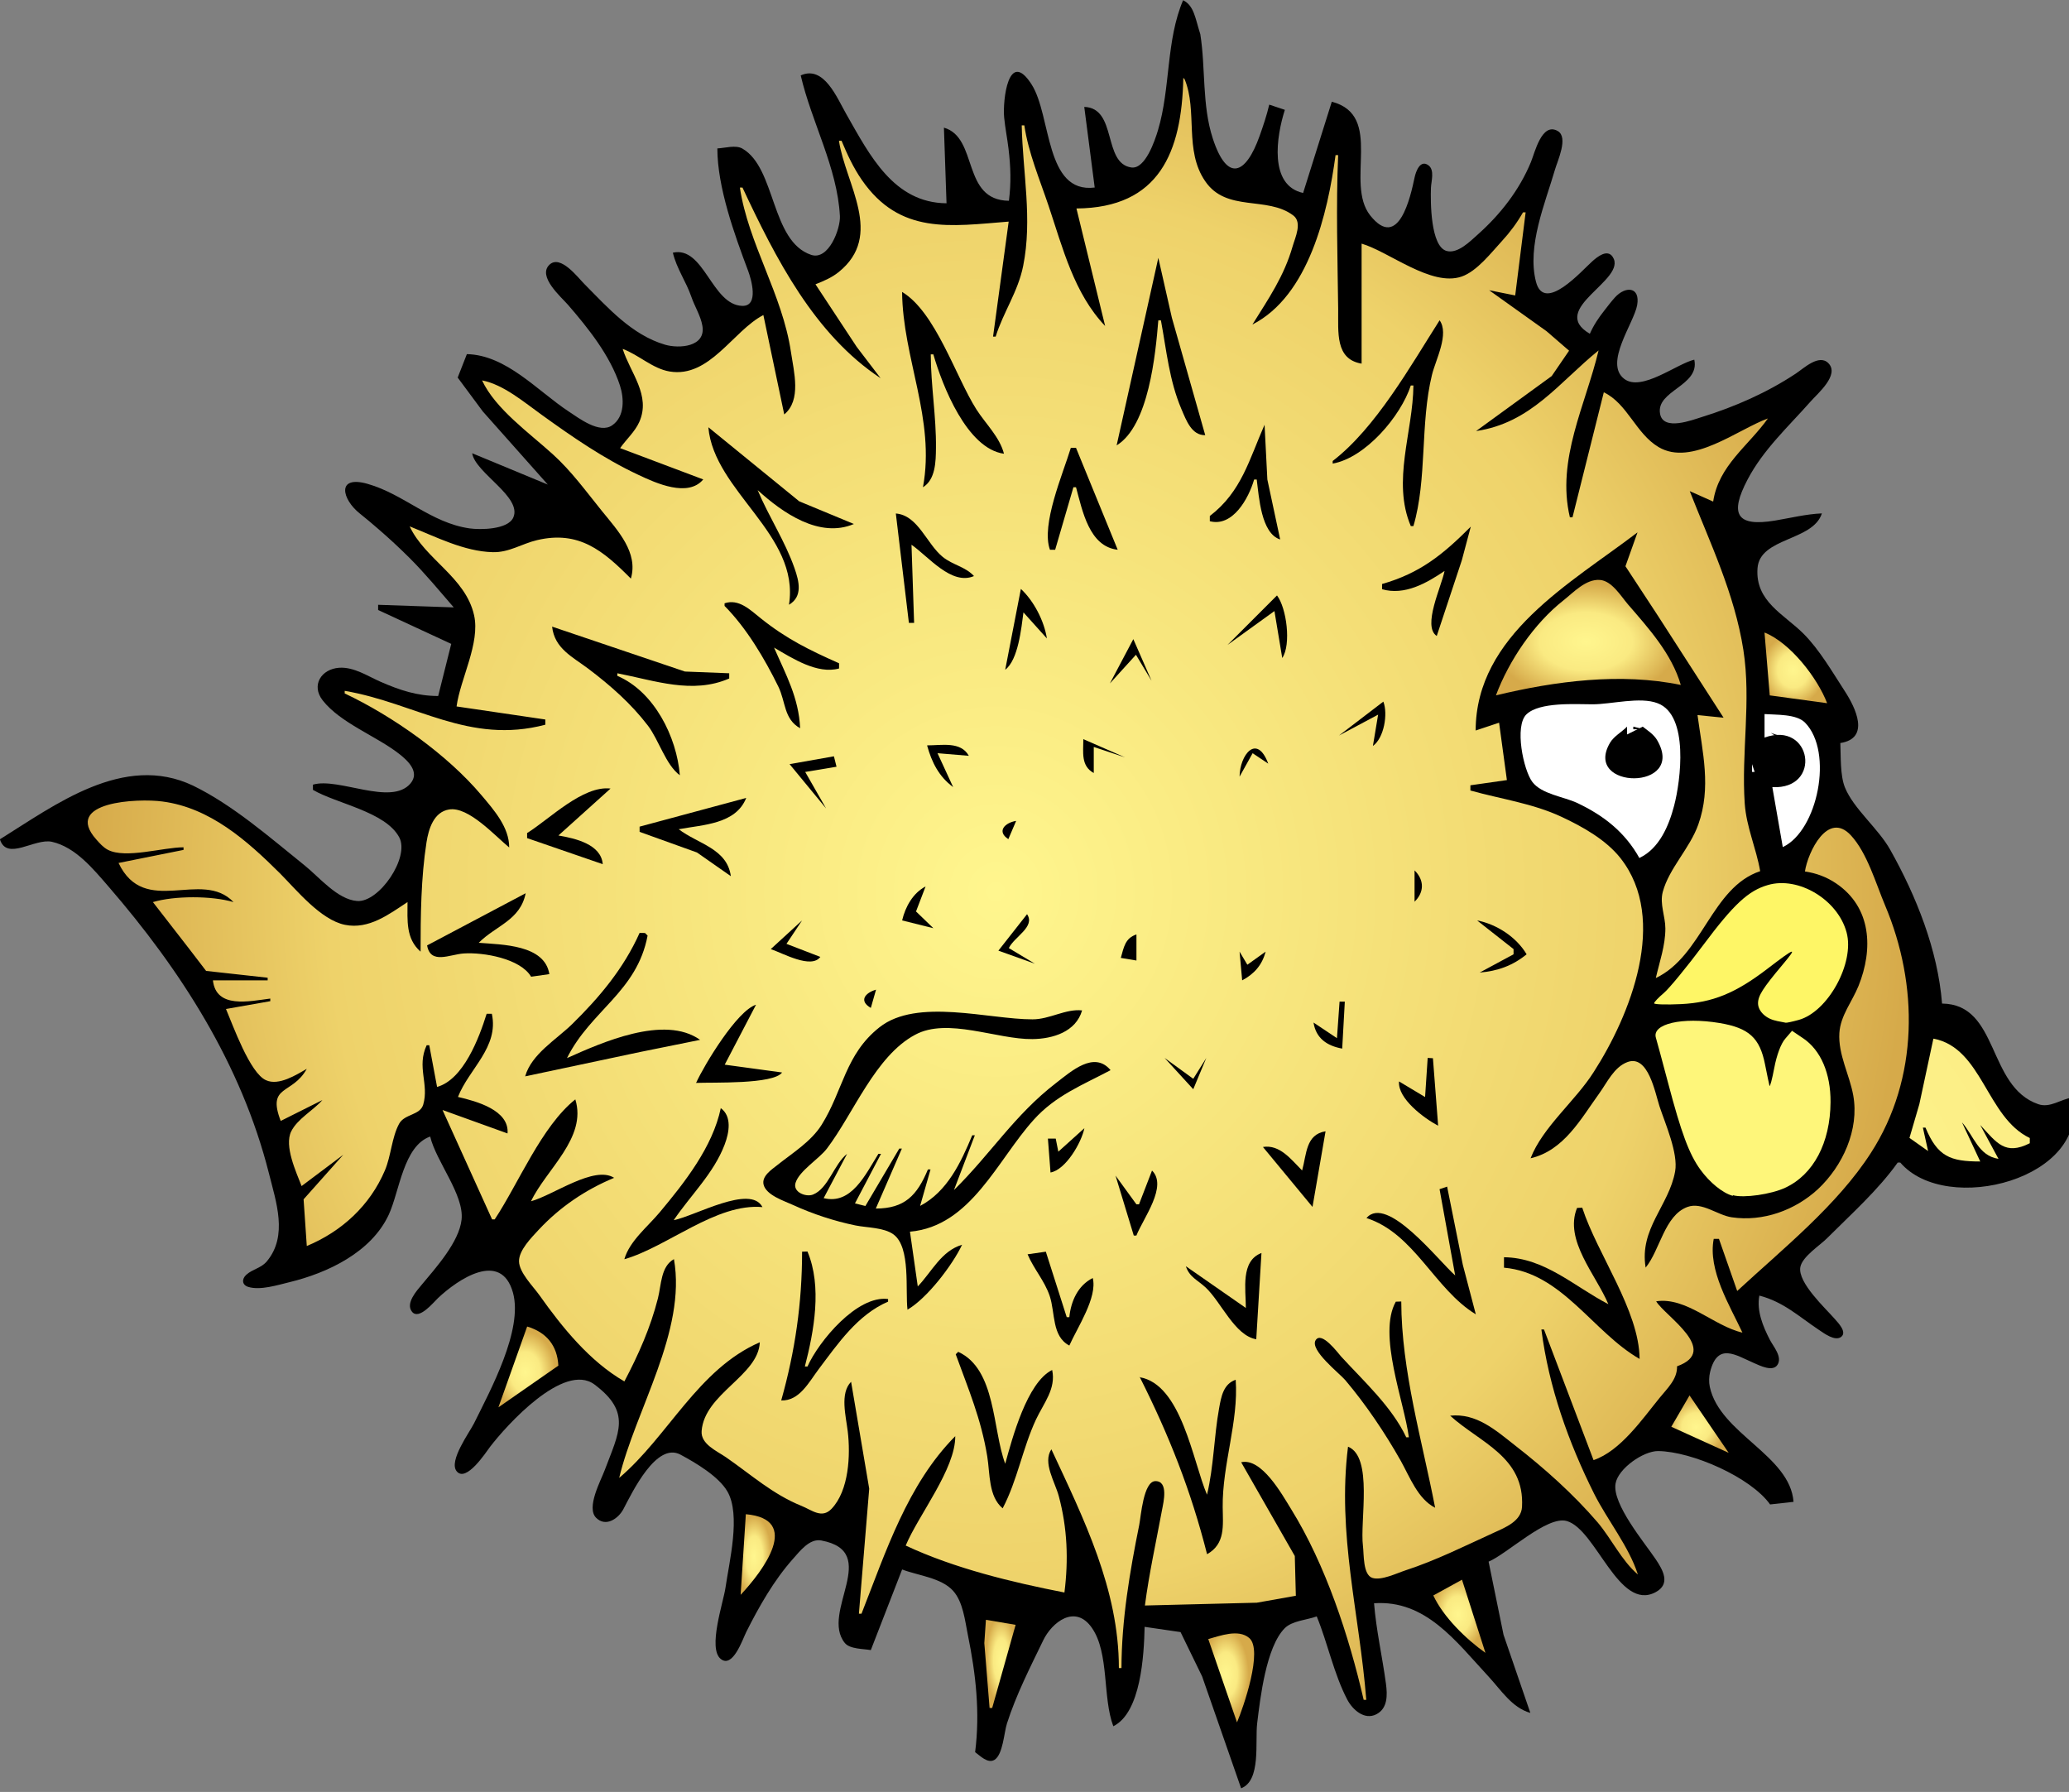 <svg version="1.1" viewBox="0 0 194 168" xmlns="http://www.w3.org/2000/svg" xmlns:xlink="http://www.w3.org/1999/xlink">
<rect x="0" y="0" width="194" height="168" fill="#808080" stroke="none"/>
<linearGradient id="a">
<stop stop-color="#fff68e" offset="0"/>
<stop stop-color="#faea82" offset=".5"/>
<stop stop-color="#d6aa4a" offset="1"/>
</linearGradient>
<radialGradient id="r" cx="497" cy="348" r="9.25" gradientTransform="matrix(.396 0 0 .77 199 17.7)" gradientUnits="userSpaceOnUse" xlink:href="#a"/>
<radialGradient id="q" cx="489" cy="286" r="7.62" gradientTransform="matrix(.329 0 0 .929 199 17.7)" gradientUnits="userSpaceOnUse" xlink:href="#a"/>
<radialGradient id="p" cx="501" cy="395" r="8.93" gradientTransform="matrix(.467 0 0 .654 199 17.7)" gradientUnits="userSpaceOnUse" xlink:href="#a"/>
<radialGradient id="o" cx="338" cy="293" r="7.61" gradientTransform="matrix(.359 0 0 .85 199 17.7)" gradientUnits="userSpaceOnUse" xlink:href="#a"/>
<radialGradient id="n" cx="492" cy="413" r="8.3" gradientTransform="matrix(.553 0 0 .553 199 17.7)" gradientUnits="userSpaceOnUse" xlink:href="#a"/>
<radialGradient id="m" cx="178" cy="342" r="10.1" gradientTransform="matrix(.476 0 0 .642 199 17.7)" gradientUnits="userSpaceOnUse" xlink:href="#a"/>
<radialGradient id="l" cx="509" cy="353" r="249" gradientTransform="matrix(.548 0 0 .558 199 17.7)" gradientUnits="userSpaceOnUse" xlink:href="#a"/>
<radialGradient id="k" cx="552" cy="183" r="9.61" gradientTransform="matrix(.521 0 0 .586 199 17.7)" gradientUnits="userSpaceOnUse" xlink:href="#a"/>
<radialGradient id="j" cx="364" cy="235" r="21.2" gradientTransform="matrix(.699 0 0 .437 199 17.7)" gradientUnits="userSpaceOnUse" xlink:href="#a"/>
<radialGradient id="i" cx="359" cy="160" r="146" gradientTransform="matrix(1 5e-8 -5e-8 1.05 -6.64e-5 -7.6)" gradientUnits="userSpaceOnUse">
<stop stop-color="#fff68e" offset="0"/>
<stop stop-color="#eed26a" offset=".731"/>
<stop stop-color="#d6aa4a" offset="1"/>
</radialGradient>
<g transform="matrix(.586 0 0 .586 -117 -10.4)">
<path d="m389 17.7c-2.8 6.51-2.02 14.1-4.06 20.9-0.47 1.56-2.01 6.26-4.26 5.94-4.61-0.666-2.22-9.51-7.53-9.69l1.67 12.9c-7.99 1-6.9-11.5-10.1-16.5-3.74-5.84-4.64 2.65-4.39 5.27 0.16 1.68 0.498 3.33 0.699 5.01 0.349 2.91 0.432 5.44 0.065 8.34-7.63-0.09-4.83-10.1-10.4-11.7l0.417 12.1c-8.46-0.071-12.3-7.71-16-14.2-1.55-2.7-3.61-7.93-7.33-6.26 1.74 7.52 5.85 14.7 6.27 22.5 0.108 2.02-1.8 7.15-4.6 6.21-6.48-2.18-5.61-13.9-11-17-1.09-0.625-2.81-0.079-4.01-0.028 4e-3 6.23 2.75 13.8 4.93 19.6 0.469 1.26 1.79 5.67-0.949 5.59-4.89-0.147-6.1-9.62-11.1-8.51 0.607 2.56 2.13 4.63 2.97 7.09 0.517 1.5 1.48 3.02 1.75 4.59 0.606 3.42-3.73 3.7-5.98 3.04-5.31-1.57-9.13-5.91-12.9-9.71-1.05-1.05-3.83-4.76-5.59-3.08-1.95 1.87 1.88 5.16 2.97 6.41 3.25 3.75 6.76 8.15 8.31 12.9 0.667 2.05 0.797 4.98-1.24 6.38-2.02 1.4-5.32-1.14-6.95-2.21-5-3.29-9.97-9.04-16.3-9.18l-1.47 3.75 4.02 5.42 10.4 11.7-12.1-5.01c0.488 3.16 8.07 6.99 6.57 10.3-0.884 1.93-5.27 1.96-6.99 1.72-6.17-0.879-10.5-5.47-16.3-7.12-5.07-1.45-4.12 2.48-1.25 4.75 0.997 0.788 1.96 1.61 2.92 2.44 1.73 1.49 3.39 3.03 5.01 4.64 2.53 2.53 4.75 5.23 7.09 7.93l-12.1-0.417v0.834l11.7 5.42-2.09 8.34c-3.37-9e-3 -6.11-0.927-9.18-2.26-2.09-0.91-4.3-2.42-6.67-2.26-2.84 0.199-4.53 2.79-2.63 5.22 2.85 3.63 8.57 5.7 12.2 8.53 1.39 1.08 3.41 2.93 1.84 4.77-3.11 3.64-11.5-1.03-15.6 0.181v0.834c3.8 2.22 11.6 3.49 13.8 7.58 1.75 3.2-3.23 10.5-6.75 10.2-3.14-0.254-6.03-3.8-8.34-5.66-5.54-4.45-11.5-9.69-17.9-12.8-11.1-5.27-22.1 3.12-30.9 8.59 1.12 3.54 5.56-0.228 8.34 0.403 3.75 0.85 6.6 4.34 9 7.11 11.6 13.4 21.3 28.5 25.7 45.9 1.14 4.57 3.09 10-0.319 14.1-0.915 1.1-2.28 1.24-3.29 2.15-0.755 0.677-0.716 1.64 0.32 1.95 1.91 0.585 4.7-0.304 6.57-0.756 6.12-1.48 13.1-4.78 15.9-10.8 1.73-3.74 2.34-11 6.63-12.5 0.95 4.01 5.46 9.31 5.02 13.3-0.39 3.58-4.16 7.74-6.37 10.4-0.782 0.94-2.67 3-1.54 4.35 1.12 1.34 3.44-1.55 4.14-2.21 3.17-2.99 10.1-7.71 12-0.851 1.63 5.97-3.62 15.6-6.24 20.9-0.73 1.46-4.09 6.02-2.78 7.65 1.51 1.88 4.68-3.01 5.35-3.9 2.63-3.44 11.8-13.6 16.7-9.98 5.97 4.47 3.91 7.67 1.65 13.7-0.637 1.71-2.99 5.99-1.39 7.62 1.55 1.57 3.58 0.132 4.37-1.37 1.43-2.71 5.28-10.8 9.14-8.72 2.41 1.29 6.1 3.47 7.5 5.88 2.19 3.76 0.286 11.3-0.299 15.4-0.337 2.35-2.87 9.7-0.767 11.4 1.94 1.57 3.51-3.15 4.09-4.31 2.05-4.08 4.42-8.26 7.48-11.7 1.1-1.23 2.65-3.29 4.52-2.94 9.69 1.81-0.21 11.5 3.77 16.4 0.805 0.997 2.99 0.925 4.16 1.14l5.01-12.9c2.55 0.981 6.29 1.32 8.17 3.43 1.58 1.77 1.89 4.76 2.34 7 1.28 6.28 1.98 12.4 1.17 18.8 0.793 0.57 2.04 1.89 3.11 1.22 1.35-0.859 1.52-4.37 1.98-5.8 1.47-4.6 3.72-9 5.8-13.3 1.37-2.86 5.12-5.91 7.82-1.97 2.77 4.04 1.66 11.1 3.4 15.7 4.43-2.18 4.91-11.4 5.01-15.9l5.75 0.838 3.45 7.09 6.24 17.9c3.23-1.23 2.21-7.44 2.57-10.4 0.491-4.05 1.43-12.2 4.4-15.2 1.2-1.22 3.58-1.32 5.13-1.9 1.77 4.32 2.74 9.21 4.88 13.3 0.836 1.61 2.74 3.35 4.66 2.36 1.84-0.945 1.77-3.1 1.54-4.86-0.581-4.32-1.56-8.57-1.91-12.9 8.27-0.584 13.1 6.1 18.3 11.7 2.01 2.16 3.76 5.01 6.71 5.84l-4.29-12.5-2.39-11.7c3-1.26 9.35-7.39 12.5-6.5 4.71 1.33 8.31 14.5 14.2 11.4 2.49-1.32 1.2-3.55 0.033-5.29-1.74-2.6-6.99-8.83-6.42-12.1 0.421-2.42 4.47-5.23 6.83-5.2 5.41 0.074 14.8 4.19 17.9 8.54l3.75-0.417c-0.563-7.47-11.8-10.9-13.4-18.4-0.16-0.745-0.133-1.64 0.051-2.38 1.19-4.79 4.07-2.7 7.05-1.41 0.928 0.402 2.96 1.43 3.72 0.283 0.847-1.27-0.654-2.94-1.2-4-1.12-2.16-2.15-4.66-1.69-7.09 3.9 1.02 6.3 3.34 9.59 5.53 0.778 0.518 2.5 1.81 3.48 1.09 1.03-0.76-0.492-2.29-0.984-2.86-1.47-1.7-5.97-5.82-5.53-8.31 0.3-1.68 3.13-3.47 4.28-4.63 3.81-3.81 8.16-7.69 11.3-12.1h0.417c7.37 8.6 30.5 2.57 27.5-10.4-1.84 0.263-3.54 1.71-5.42 1.06-8.22-2.83-6.23-16-15.4-16.1-0.678-8.58-4.13-17.2-8.29-24.6-1.91-3.42-5.87-6.55-7.26-10-0.768-1.93-0.637-4.99-0.727-7.08 4.83-0.752 2.45-5.64 0.69-8.34-1.96-3.02-4.03-6.59-6.57-9.14-3.12-3.13-7.77-5.16-7.37-10.5 0.373-4.94 8.88-4.31 10.3-8.76-2.52 0.108-5.02 0.734-7.51 1.15-6.2 1.03-7.28-1.05-4.38-6.57 2.53-4.82 6.55-8.48 10.1-12.5 1.14-1.29 4.64-4.23 2.84-6.1-1.49-1.55-3.96 0.813-5.22 1.65-4.6 3.05-9.75 5.31-15 6.94-1.57 0.486-6.2 2.3-6.72-0.485-0.708-3.76 6.4-4.46 5.47-8.68-2.84 0.676-8.43 5.17-11.2 3.08-3.29-2.5 1.54-8.9 2.06-11.8 0.523-2.98-1.88-3.09-3.56-1.23-0.592 0.654-1.13 1.37-1.67 2.06-0.943 1.2-1.73 2.36-2.34 3.75-6.83-3.99 6.09-8.62 3.66-12.3-0.867-1.32-2.47 0.001-3.24 0.682-1.62 1.42-7.72 8.44-9.04 3.29-1.47-5.7 1.49-12.6 3.03-17.9 0.4-1.41 2.21-5.2 0.454-6.21-2.56-1.47-3.68 3.5-4.29 4.96-1.85 4.49-4.9 8.39-8.51 11.6-1.19 1.06-3.2 3.12-4.98 2.63-2.58-0.711-2.59-7.87-2.51-10.1 0.039-1.04 0.625-2.84-0.394-3.6-1.33-0.985-2.02 0.992-2.22 1.93-0.646 3.07-2.55 11.8-7.1 6.09-4.12-5.21 2.25-16-6.15-18.2l-4.59 14.6c-5.5-1.2-4.28-9.06-2.92-13.3l-2.5-0.834c-0.394 1.7-0.954 3.36-1.54 5.01-2.22 6.24-5.19 7.45-7.49 0.417-1.75-5.37-1.13-11.2-2-16.7-0.804-2.48-0.984-4.56-2.74-5.42z"/>
<path d="m389 30.2c-0.246 11.9-3.85 20.8-17.1 20.9l4.59 18.8c-4.98-5.22-6.79-12.5-9.04-19.2-1.42-4.23-3.24-8.49-3.89-12.9h-0.417c0.156 7.53 1.74 15 0.23 22.5-0.832 4.14-3.16 7.35-4.4 11.3h-0.417l2.5-18.4c-9.31 0.736-17.4 2.15-23.5-6.67-1.33-1.92-2.35-4.11-3.24-6.26h-0.417c1.05 6.98 7.26 15.1-0.038 21-1.11 0.894-2.4 1.44-3.72 1.96l6.59 10 3.83 5.02c-10.6-6.99-16.8-19.2-22.1-30.5h-0.417c1.35 8.98 6.81 17.1 8.17 26.3 0.472 3.19 1.71 7.7-1.07 10l-3.34-15.9c-4.86 2.52-8.6 10.1-15 9.03-2.73-0.455-4.94-2.67-7.51-3.61 1.21 3.82 4.56 7.44 2.65 11.7-0.706 1.57-2.08 2.77-3.06 4.17l13.3 5.01c-2.44 2.91-7.51 0.626-10.4-0.743-5.54-2.6-10.5-6.03-15.4-9.56-2.82-2.01-6.14-4.88-9.59-5.54 2.12 4.56 7.58 8.42 11.3 11.8 3.05 2.76 5.32 5.94 7.89 9.11 2.53 3.12 5.84 6.63 4.62 10.8-4.44-4.47-8.31-7.73-15-6.16-2.43 0.568-4.49 2-7.09 1.93-4.64-0.114-9.12-2.48-13.3-4.12 2.46 5.27 8.93 8.1 10.3 14.2 1.01 4.47-2.21 10.2-2.8 14.6l14.2 2.09v0.834c-12.2 3.22-20.7-3.46-32.1-5.42v0.417c7.68 3.63 16.4 9.77 21.9 16.3 1.99 2.36 4.43 5.11 4.42 8.34-2.24-1.82-6.48-6.56-9.59-6.08-2.49 0.381-3.31 3.14-3.64 5.25-0.889 5.68-0.949 11.8-0.949 17.5-2.39-2.09-2.09-4.99-2.09-7.93-2.97 1.95-6.17 4.41-10 3.64-3.88-0.778-7.75-5.56-10.4-8.23-5.3-5.27-11.2-10.5-18.8-11.5-3.96-0.54-16 0.018-10.6 6.07 0.553 0.624 1.11 1.27 1.86 1.66 2.82 1.47 8.85-0.405 12.1-0.405v0.417l-10.4 2.09c4.19 8.78 13.3 0.909 18.4 6.26-3.48-1.03-9.45-1.03-12.9 0l5.83 7.51 2.68 3.5 9.85 1.09v0.417h-8.76c0.517 4.59 5.83 3.34 9.18 2.92v0.417l-7.09 1.25c1.11 2.59 3.84 10.3 6.42 11.4 2.02 0.919 4.83-0.857 6.51-1.83-2.3 4.2-6.42 2.51-4.17 8.34l6.67-3.34c-1.49 1.68-3.99 3-4.99 5.01-1.16 2.32 0.798 6.52 1.66 8.75l6.67-5.01-6.35 7.13 0.512 7.47c5.59-2.33 10.1-6.46 12.5-12.1 0.99-2.34 1.09-5.26 2.27-7.45 0.862-1.6 3.35-1.34 3.86-3.07 0.961-3.31-1.08-6 0.551-9.5h0.417l1.25 6.67c4.21-1.18 6.72-7.81 7.93-11.7h0.834c1.16 5.35-3.68 8.82-5.42 13.3 2.94 0.682 8.24 2.11 7.93 5.84l-10.4-3.75 7.93 17.5h0.417c3.82-5.77 7.5-14.9 12.9-19.2 1.9 6.15-4.67 11.2-7.09 16.3 3.58-0.978 10.1-5.78 13.3-3.75-4.6 1.91-8.68 4.67-12.1 8.34-1.11 1.21-3.14 3.23-3.12 5.01 0.025 1.81 2.25 4 3.26 5.42 3.65 5.15 8.05 10.6 13.6 13.8 2.27-4.31 4.18-8.61 5.37-13.3 0.546-2.17 0.458-5.1 2.56-6.26 2.04 11.5-6.19 24.2-8.76 35 7.84-6.65 12.6-17.4 22.5-21.7-0.229 5.36-8.85 8.2-9.31 14.2-0.162 2.1 2.44 3.19 3.89 4.19 4.05 2.8 7.47 5.92 12.1 7.79 1.66 0.673 3.24 2.09 4.79 0.473 2.81-2.94 3.05-8.64 2.6-12.4-0.284-2.41-1.29-6.09 0.536-7.93l2.9 17.1-1.65 20h0.417c3.9-9.91 7.36-20.7 15-28.4 0.045 5.23-5.87 12.6-7.93 17.5 7.82 3.66 17 5.87 25.4 7.51 0.662-5.24 0.469-10.3-0.899-15.4-0.613-2.3-2.62-5.37-1.19-7.51 5.17 11.1 10.8 22.4 10.8 35h0.417c5e-3 -7.65 1.34-15.5 2.84-22.9 0.274-1.37 0.668-7.01 2.6-7.01 2.11 0 1.28 3.38 1.07 4.5-0.949 5.12-2.1 10.3-2.76 15.4l17.9-0.448 6.25-1.11-0.167-6.36-8.58-15c3.26-0.745 6.49 5.06 8 7.51 5.52 8.91 9.25 20.3 11.6 30.5h0.417c-1.09-13.8-4.68-26.5-2.92-40.5 4.06 1.63 1.87 11.9 2.39 15.9 0.165 1.27-0.025 4.59 1.5 5.09 1.43 0.471 3.93-0.758 5.29-1.2 4.91-1.6 9.5-3.91 14.2-6.05 1.79-0.819 4.33-1.82 4.46-4.1 0.452-8.04-6.78-10.3-11.5-14.6 4.21-0.438 7.28 2.32 10.4 4.77 4.7 3.65 9.33 7.79 13.2 12.3 2.21 2.62 3.85 6.14 6.44 8.34-1.43-4.48-4.87-8.69-6.99-12.9-4.11-8.22-7.28-17.1-8.45-26.3h0.417l7.93 20.9c4.31-1.46 7.81-6.58 10.6-10 1.25-1.54 2.81-2.96 2.76-5.01 7-2.52-1.98-8.08-3.34-10.4 4.85-0.729 9.21 3.96 13.8 5.01-2.03-4.35-5.56-10-4.59-15h0.834l2.92 8.34c7.31-6.76 16-13.7 21.4-22.1 7.68-11.9 7.63-26.9 2.26-39.6-1.47-3.48-2.87-8.41-5.47-11.2-3.69-3.98-6.89 2.71-7.35 5.78 1.81 0.272 3.47 0.882 5 1.92 5.66 3.83 5.95 10.5 3.57 16.4-1.01 2.5-2.88 4.73-3.06 7.51-0.223 3.44 1.63 6.7 2.22 10 0.987 5.49-1.7 11.3-5.65 15-3.66 3.38-8.79 5.24-13.8 4.5-2.3-0.34-4.75-2.51-7.09-1.65-3.67 1.36-4.38 6.91-6.68 9.7-1.03-6.27 3.73-9.88 4.72-15.4 0.517-2.89-1.6-7.67-2.5-10.4-0.712-2.19-1.81-8.33-5.14-7.08-2.15 0.808-3.23 3.25-4.49 4.99-2.97 4.12-5.67 9.16-11 10.4 1.94-5.01 7.2-9.2 10.1-13.8 5.84-9.07 12-24.4 4.3-34.2-2.33-2.96-6.07-5.05-9.43-6.62-4.63-2.17-9.72-2.85-14.6-4.22v-0.834l5.84-0.834-1.25-9.18-3.75 1.25c0.042-15.3 15.3-23.6 25.9-31.7l-1.93 5.42 5.2 7.93 10.5 16.3-4.17-0.417c0.805 5.97 2.23 11.6 0.126 17.5-1.35 3.82-4.68 7.01-5.69 10.8-0.509 1.93 0.418 3.9 0.42 5.84 3e-3 2.71-0.929 5.32-1.53 7.93 7.47-3.56 8.9-14.5 16.7-17.1-0.635-3.69-2.2-7.02-2.47-10.8-0.565-8.24 1.06-16.4-0.22-24.6-1.41-9-5.32-17.1-8.58-25.4l3.75 1.67c0.865-5.77 5.62-8.89 8.76-13.3-4.82 1.75-12.2 7.73-17.5 4.58-3.65-2.17-4.97-6.95-8.76-8.76l-5.01 20h-0.417c-2.2-9.25 2.53-18 4.59-26.7-6.36 5.14-10.8 11.6-19.6 12.9l12.1-8.8 2.78-4.06-3.61-3.12-9.18-6.55 4.17 0.834 1.67-13.3h-0.417c-0.948 1.66-2.07 3.18-3.37 4.59-1.72 1.86-3.99 4.84-6.46 5.69-4.85 1.67-11.6-3.98-16-5.27v19.2c-4.26-0.712-3.71-5.02-3.75-8.76-0.099-8.25-0.356-16.4-2e-3 -24.6h-0.417c-1.25 9.27-4.29 22.5-13.3 27.1 2.59-4.16 5.06-7.72 6.43-12.5 0.405-1.41 1.59-3.83 0.103-4.95-4.2-3.17-10.7-0.461-14.1-5.49-3.39-4.94-1.17-11.2-3.28-16.3z" fill="url(#i)"/>
<path d="m385 59-6.67 30c5.14-3.13 6.23-14.6 6.67-20h0.417c0.894 4.81 1.33 9.63 3.28 14.2 0.775 1.8 1.63 4.21 3.81 4.17l-5.34-18.8z"/>
<path d="m344 64.4c0.088 10.7 5.36 20.4 3.34 31.3 2-1.22 2.06-4.08 2.08-6.26 0.06-5.05-0.819-9.99-0.833-15h0.417c1.45 5.04 5.39 15.1 11.3 15.9-0.705-2.71-2.92-4.76-4.41-7.09-3.3-5.18-6.53-15.6-11.9-18.8z"/>
<path d="m430 69c-4.64 7.28-10.2 17.2-17.1 22.5v0.417c5.26-0.938 10.9-7.59 12.5-12.5h0.417c-0.061 7.42-3.47 15.3-0.417 22.5h0.417c2.22-7.51 1.06-16.4 2.97-24.2 0.599-2.45 2.81-6.55 1.2-8.76z"/>
<path d="m402 85.7c-2.46 5.56-3.67 10.7-8.76 14.6v0.834c3.66 0.964 6.21-3.63 7.09-6.67h0.417c0.362 2.8 0.703 8.63 3.75 9.59l-2.05-9.59z"/>
<path d="m313 86.1c0.901 10.3 14.7 17.2 12.9 28.4 2.22-1.3 1.64-3.71 0.891-5.84-1.54-4.4-4.12-8.24-5.9-12.5 3.99 3.64 9.89 7.76 15.4 5.42l-8.75-3.63z"/>
<path d="m371 89.4c-1.26 4.15-4.8 12.3-3.34 16.3h0.834l2.92-10h0.417c1.03 3.78 2.11 9.5 6.67 10l-6.67-16.3z"/>
<path d="m343 99.9 2.09 17.5h0.834l-0.417-12.5c2.72 1.89 6.4 6.56 10 5.01-1.39-1.51-3.41-1.77-5-3.06-2.59-2.1-3.95-6.67-7.51-6.95z"/>
<path d="m435 102c-4.4 4.41-8.08 7.44-14.2 9.18v0.834c3.61 1.04 7.11-0.967 10-2.92-0.475 2.45-3.6 8.86-1.25 10.4l4.01-12.1z"/>
<path d="m439 129c9.54-2.3 20-3.66 29.6-1.67-1.44-4.98-5.16-9.08-8.46-12.9-1.13-1.32-2.57-3.76-4.48-3.9-2.26-0.172-4.24 2.01-5.84 3.27-4.69 3.69-8.72 9.62-10.8 15.2z" fill="url(#j)"/>
<path d="m363 112-2.5 12.9c2.09-1.59 2.58-6.65 2.92-9.18l3.75 4.17c-0.438-2.81-2.08-5.99-4.17-7.93z"/>
<path d="m404 113-7.93 7.93 7.51-5.42 1.25 7.51c1.46-2.14 0.694-8-0.834-10m-88.4 1.25v0.417c3.52 3.55 6.41 8.43 8.6 12.9 1.21 2.48 0.866 5.2 3.49 6.67-0.209-4.88-2.29-8.58-4.17-12.9 2.95 1.72 6.92 4.3 10.4 3.34v-0.834c-4.73-2.1-8.4-3.89-12.5-7.17-1.75-1.4-3.55-3.2-5.84-2.42z"/>
<path d="m288 118c0.392 3.52 3.27 4.83 5.84 6.77 3.53 2.67 6.8 5.55 9.5 9.08 1.75 2.3 2.84 6.26 5.1 7.93-0.488-6.13-4.11-13.4-10-15.9v-0.417c6 1.16 12 3.4 17.9 0.834v-0.834l-7.09-0.279z"/>
<path d="m482 119 0.834 10 9.18 1.25c-1.54-4.05-5.92-9.68-10-11.3z" fill="url(#k)"/>
<path d="m381 120-3.75 7.09 4.17-4.59 2.5 4.17z"/>
<path d="m421 130-7.09 5.42 6.26-3.34-0.834 5.01c1.77-1.24 2.44-5.13 1.67-7.09z"/>
<path d="m462 155c3.16-1.51 4.68-5.11 5.53-8.34 1.05-3.98 2.42-14.5-2.63-16.4-2.78-1.09-7.42 0.166-10.4 0.166-2.71 0-8.49-0.413-10.6 1.61-1.94 1.87-0.489 8.9 0.939 10.8 1.48 1.97 5.01 2.36 7.15 3.36 4.26 2 7.69 4.69 10 8.85z" fill="#fff"/>
<path d="m482 132v3.75c7.56-2.74 9.28 8.33 1.25 7.93l1.67 9.59c5.59-2.61 8.16-15.2 3.57-19.9-1.38-1.42-4.62-1.24-6.49-1.38z" fill="#fff"/>
<path d="m460 134c-0.855 0.879-2.1 1.52-2.73 2.59-4.41 7.54 12.3 7.73 7.55-0.418-0.536-0.928-1.49-1.53-2.31-2.17l-2.5 1.25z"/>
<path d="m461 134v0.417h1.67z" fill="#020202"/>
<path d="m463 135 0.417 0.417z" fill="#020202"/>
<path d="m459 135 0.417 0.417z" fill="#010101"/>
<path d="m464 135 0.417 0.417z" fill="#050505"/>
<path d="m458 135 0.417 0.417z" fill="#010101"/>
<path d="m483 135 1.25 0.834v-0.417z" fill="#020202"/>
<path d="m483 135 0.417 0.417z" fill="#050505"/>
<path d="m484 135 0.417 0.417z" fill="#010101"/>
<path d="m485 135 0.417 0.417z" fill="#020202"/>
<path d="m485 135 0.417 0.417z" fill="#010101"/>
<path d="m373 136c0 2.12-0.41 4.28 1.67 5.42v-4.17l5.01 1.67z"/>
<path d="m482 136 0.417 0.417z" fill="#020202"/>
<path d="m482 136 0.834 0.834v-0.834zm2.09 0 0.417 0.417z" fill="#010101"/>
<path d="m481 136 0.417 0.417z" fill="#050505"/>
<path d="m398 142 2.09-3.75 2.5 1.67c-1.83-4.91-4.56-1.39-4.59 2.09z"/>
<path d="m348 137c0.737 2.69 1.89 4.99 4.17 6.67l-2.5-5.42 5.01 0.417c-1.29-2.34-4.32-1.67-6.67-1.67z"/>
<path d="m480 137 0.417 0.417z" fill="#fff"/>
<path d="m480 137 0.417 0.417z" fill="#fff"/>
<path d="m326 140 5.84 7.09-3.34-5.84 5.01-0.834-0.417-1.67z"/>
<path d="m348 139 0.417 0.417z" fill="#0e0d08"/>
<path d="m480 140 0.417 0.417z" fill="#050505"/>
<path d="m480 140v1.25h0.417z" fill="#fff"/>
<path d="m458 141 0.417 0.417z" fill="#050505"/>
<path d="m273 142 0.417 0.417z" fill="#0f0e08"/>
<path d="m480 142 0.417 0.417z" fill="#fff"/>
<path d="m464 142 0.417 0.417z" fill="#010101"/>
<path d="m480 142 0.417 0.417z" fill="#050505"/>
<path d="m460 142 0.417 0.417z" fill="#020202"/>
<path d="m460 142 0.417 0.417zm2.78 0.139 0.278 0.139z" fill="#010101"/>
<path d="m480 142 0.417 0.417z" fill="#fff"/>
<path d="m487 143 0.139 0.278z" fill="#010101"/>
<path d="m487 142 0.417 0.417z" fill="#050505"/>
<path d="m461 143 0.417 0.417z" fill="#050505"/>
<path d="m481 143 0.417 0.417z" fill="#fff"/>
<path d="m284 151v0.834l12.1 4.17c-0.246-3.17-4.35-4.12-7.09-4.59l8.34-7.51c-4.43-0.52-9.76 4.88-13.3 7.09z"/>
<path d="m482 144 0.417 0.417z" fill="#020202"/>
<path d="m302 150v0.834l9.18 3.3 5.42 3.79c-0.594-4.43-5.29-5.17-8.34-7.51 3.88-0.73 9.13-0.792 10.8-5.01z"/>
<path d="m483 149 0.417 0.417z" fill="#010101"/>
<path d="m361 152 1.25-2.92c-1.78 0.283-3.17 1.66-1.25 2.92z"/>
<path d="m426 157v5.01c1.57-1.53 1.57-3.47 0-5.01z"/>
<path d="m344 165 5.01 1.25-2.78-2.68 1.53-4c-2.01 1.04-3.24 3.25-3.75 5.42z"/>
<path d="m268 169c0.541 3.11 3.63 1.44 5.84 1.29 3.18-0.218 9.09 0.813 10.8 3.72l2.92-0.417c-0.746-4.72-7.55-4.71-11.3-5.01 2.73-2.76 6.64-3.58 7.51-7.93z"/>
<path d="m364 164-4.59 5.84 5.84 2.09-4.17-2.5c0.868-1.82 4.28-3.4 2.92-5.42z"/>
<path d="m328 165-5.01 4.59c1.95 0.66 6.47 3.23 7.93 1.25l-5.42-2.09zm108 0 5.84 4.59v0.834l-5.42 2.92c2.85-0.233 5.29-1.1 7.51-2.92-1.62-2.75-4.79-4.82-7.93-5.42z"/>
<path d="m302 167c-2.53 5.66-6.41 10.3-10.8 14.6-2.54 2.48-6.51 4.79-7.51 8.35l18.4-3.9 9.59-1.94c-5.72-4.08-15.8 0.461-21.3 2.92 3.79-7.62 11.2-10.6 12.9-19.6l-0.417-0.417z"/>
<path d="m379 171 2.5 0.417v-4.17c-1.81 0.587-2.02 2.05-2.5 3.75z"/>
<path d="m398 170 0.417 4.59c1.93-1.02 3.2-2.46 3.75-4.59l-2.92 2.09z"/>
<path d="m339 179 0.834-2.92c-1.79 0.521-2.77 1.81-0.834 2.92z"/>
<path d="m477 177 0.417 0.417z" fill="#0e0d05"/>
<path d="m295 177 0.417 0.417z" fill="#0e0d08"/>
<path d="m492 177 0.417 0.417zm-17.5 0.417 0.417 0.417z" fill="#010101"/>
<path d="m492 177 0.417 0.417z" fill="#0e0d05"/>
<path d="m414 178-0.417 5.84-3.75-2.5c0.392 2.53 2.16 3.73 4.59 4.17l0.417-7.51z"/>
<path d="m311 191c2.76-0.118 12.4 0.251 13.8-1.67l-9.18-1.25 5.01-9.59c-3.04 0.949-8.25 9.57-9.59 12.5m33.8 36.3c3.15-1.8 7.24-7.17 8.76-10.4-3.34 1-4.8 4.27-7.09 6.67l-1.25-8.76c9.76-0.852 14-11.5 19.8-17.9 3.49-3.9 7.87-5.59 12.3-7.94-2.63-3.15-6.29 0.179-8.76 2.08-6.62 5.1-10.4 11.3-16.3 17.1l3.34-8.76h-0.417c-1.81 4.35-3.98 9-8.34 11.3l1.67-5.84h-0.417c-1.75 4.19-3.73 6.25-8.34 6.26l4.17-9.59h-0.417l-5.42 9.18-1.67-0.417 4.17-7.93h-0.417c-2.11 3.38-4.33 8.18-8.76 7.09l3.75-7.09c-2.09 1.64-3 5.55-5.46 6.52-1.13 0.443-3.25-0.381-2.79-1.87 0.586-1.93 3.77-3.84 5.02-5.49 4.27-5.61 7.74-14.8 14.1-18.2 5.19-2.83 13.1 0.755 18.8 0.685 3.25-0.04 6.95-1.16 7.93-4.59-2.65-0.286-5.16 1.43-7.93 1.43-7.01 0.011-18.5-3.48-24.5 1.28-5.48 4.33-5.8 10.1-9.25 15.6-1.68 2.68-4.66 4.5-7.09 6.44-0.901 0.717-2.53 1.76-2.19 3.13 0.42 1.69 3.3 2.6 4.69 3.24 3.16 1.45 6.6 2.58 10 3.28 1.82 0.373 4.54 0.313 6.08 1.43 2.82 2.05 1.87 9.02 2.26 12.1z"/>
<path d="m509 184-2.23 10.4-1.58 5.4 2.98 2.1-0.834-3.75h0.417c1.93 4.63 3.96 5.42 8.76 5.42l-2.92-6.26c1.92 2.21 2.62 5.34 5.84 5.84l-2.92-5.42c2.67 2.9 3.99 4.9 7.93 2.92v-0.834c-6.95-3.31-7.58-14.4-15.4-15.9z" fill="url(#l)"/>
<path d="m316 185 0.417 0.417z" fill="#0e0d08"/>
<path d="m481 185 0.417 0.417z" fill="#0e0d05"/>
<path d="m343 185 0.417 0.417z" fill="#0f0e08"/>
<path d="m465 185 0.417 0.417z" fill="#010101"/>
<path d="m505 185 0.417 0.417z" fill="#0d0b05"/>
<path d="m316 186 0.417 0.417zm20 0 0.417 0.417z" fill="#0e0d08"/>
<path d="m274 187 0.417 0.417z" fill="#0f0e08"/>
<path d="m456 187 0.417 0.417z" fill="#0f0e07"/>
<path d="m483 187 0.417 0.417z" fill="#010101"/>
<path d="m273 187 0.417 0.417z" fill="#0f0e08"/>
<path d="m341 187 0.417 0.417z" fill="#0f0e07"/>
<path d="m386 187 4.59 5.01 2.09-5.01-2.09 3.34zm42.1 0-0.417 6.26-4.17-2.5c-0.232 2.75 3.98 5.88 6.26 7.09l-0.834-10.8z"/>
<path d="m455 189 0.417 0.417z" fill="#0f0e07"/>
<path d="m248 190 0.417 0.417z" fill="#0f0d06"/>
<path d="m274 190 0.417 0.417z" fill="#0f0e08"/>
<path d="m311 190 0.417 0.417z" fill="#0e0d08"/>
<path d="m370 190 0.417 0.417z" fill="#0f0d06"/>
<path d="m454 190 0.417 0.417zm2.92 0.417 0.417 0.417z" fill="#0f0e07"/>
<path d="m389 191 0.417 0.417zm128 0 0.417 0.417zm-183 0.417 0.417 0.417z" fill="#0e0d08"/>
<path d="m453 191 0.417 0.417z" fill="#0f0e07"/>
<path d="m244 192 0.417 0.417zm123 0 0.417 0.417z" fill="#0f0d06"/>
<path d="m371 192 0.417 0.417z" fill="#0e0d08"/>
<path d="m243 192 0.417 0.417z" fill="#0f0d06"/>
<path d="m389 192 0.417 0.417zm35.9 0 0.417 0.417z" fill="#0e0d08"/>
<path d="m455 193 0.417 0.417z" fill="#0f0e07"/>
<path d="m368 194 0.417 0.417z" fill="#0e0d08"/>
<path d="m243 194 0.417 0.417z" fill="#0f0d06"/>
<path d="m468 194 0.417 0.417zm-178 0.417 0.417 0.417z" fill="#0e0d08"/>
<path d="m315 195c-1.31 6.25-5.77 11.9-9.78 16.7-1.91 2.29-4.84 4.6-5.66 7.51 6.91-1.99 14.7-9.01 22.1-8.34-1.91-3.7-10.8 1.43-14.2 2.09 2.71-4.01 6.41-7.5 8.15-12.1 0.731-1.93 1.19-4.52-0.639-5.84z"/>
<path d="m336 195 0.417 0.417z" fill="#0f0e07"/>
<path d="m364 195 0.417 0.417z" fill="#0e0d08"/>
<path d="m248 195 0.417 0.417zm1.67 0 0.417 0.417z" fill="#0f0d06"/>
<path d="m315 195 0.417 0.417z" fill="#0e0d08"/>
<path d="m450 195 0.417 0.417z" fill="#0f0e07"/>
<path d="m468 196 0.417 0.417zm24.2 0.417 0.417 0.417z" fill="#010101"/>
<path d="m520 196 0.417 0.417z" fill="#0f0e08"/>
<path d="m365 197 0.417 0.417z" fill="#0e0d08"/>
<path d="m276 197 0.417 0.417z" fill="#0f0e08"/>
<path d="m246 197 0.417 0.417z" fill="#0f0d06"/>
<path d="m361 197 0.417 0.417z" fill="#0e0d08"/>
<path d="m246 198 0.417 0.417z" fill="#0f0d06"/>
<path d="m429 198 0.417 0.417z" fill="#0e0d08"/>
<path d="m408 205c-1.76-1.76-3.56-4.19-6.26-3.75l7.93 9.59 2.09-12.1c-3.18 0.503-3.02 3.66-3.75 6.26z"/>
<path d="m515 198 0.417 0.417z" fill="#0f0e07"/>
<path d="m271 199 0.417 0.417zm8.76 0 0.417 0.417z" fill="#0f0e08"/>
<path d="m369 202-0.417-2.09h-1.25l0.417 5.42c2.43-0.42 4.96-4.79 5.42-7.09z"/>
<path d="m492 199 0.417 0.417z" fill="#010101"/>
<path d="m287 199 0.417 0.417zm72.6 0 0.417 0.417zm3.34 0 0.417 0.417zm49.2 0 0.417 0.417z" fill="#0e0d08"/>
<path d="m450 199 0.417 0.417z" fill="#0f0e07"/>
<path d="m525 200 0.417 0.417z" fill="#0d0b05"/>
<path d="m329 200 0.417 0.417z" fill="#0e0d08"/>
<path d="m505 200 0.417 0.417z" fill="#0e0b05"/>
<path d="m290 200 0.417 0.417zm22.5 0 0.417 0.417z" fill="#0e0d08"/>
<path d="m344 201 0.139 0.278z"/>
<path d="m449 201 0.417 0.417z" fill="#0f0e07"/>
<path d="m495 201 0.417 0.417zm12.9 0 0.417 0.417z" fill="#0d0b05"/>
<path d="m495 202 0.417 0.417z" fill="#0d0b05"/>
<path d="m517 202 0.417 0.417z" fill="#0f0d06"/>
<path d="m254 202 0.417 0.417z"/>
<path d="m326 202 0.417 0.417z" fill="#0e0d08"/>
<path d="m445 202 0.417 0.417z" fill="#0f0e07"/>
<path d="m253 203 0.417 0.417zm0.834 0 0.417 0.417z" fill="#0f0d06"/>
<path d="m340 203 0.417 0.417z" fill="#0f0e08"/>
<path d="m357 203 0.417 0.417zm133 0 0.417 0.417zm-82.2 0.834 0.417 0.417zm63.4 0 0.417 0.417z" fill="#0e0d08"/>
<path d="m261 204 0.417 0.417z" fill="#0f0e07"/>
<path d="m356 205 0.417 0.417zm54.2 0 0.417 0.417z" fill="#0e0d08"/>
<path d="m287 205 0.417 0.417z" fill="#0f0e08"/>
<path d="m333 205 0.417 0.417z" fill="#0e0b05"/>
<path d="m338 205 0.417 0.417z" fill="#0e0d08"/>
<path d="m342 205 0.417 0.417z" fill="#0f0e08"/>
<path d="m359 205 0.417 0.417z" fill="#0e0d08"/>
<path d="m496 205 0.417 0.417z" fill="#0d0b05"/>
<path d="m384 205-2.09 5.42h-0.417l-3.34-4.59 2.92 9.59h0.417c1.11-2.79 5.04-7.91 2.5-10.4z"/>
<path d="m430 208 2.5 13.8c-2.66-2.32-10.9-13-14.2-9.18 7.67 2.45 10.9 11.4 17.5 15.4l-2.08-7.93-2.51-12.5z"/>
<path d="m452 211c-2.11 5.17 3.04 10.7 5.01 15.4-5.42-2.8-10.2-7.45-16.7-7.51v1.67c9.29 0.811 14.2 10.3 21.7 14.6-0.07-7.77-6.74-16.7-9.18-24.2z"/>
<path d="m367 218-2.92 0.417c0.984 2.34 2.72 4.23 3.54 6.67 0.904 2.71 0.317 6.45 3.14 7.93 1.31-2.93 4.52-7.71 3.75-10.8-2.37 1.17-3.49 3.7-3.75 6.26h-0.417z"/>
<path d="m328 218c0 8.19-1.11 15.9-3.34 23.8 2.9 0.106 4.42-2.91 6-5.01 3.11-4.13 6.22-8.69 11.1-10.8v-0.417c-4.96-0.642-11.1 6.77-12.9 10.8h-0.417c1.47-5.68 2.78-12.8 0.417-18.4z"/>
<path d="m399 227-9.59-6.67c0.534 1.71 1.89 2.22 3.15 3.39 2.49 2.31 4.66 7.71 8.11 8.29l0.834-13.8c-3.37 1.28-2.5 5.8-2.5 8.76z"/>
<path d="m423 226c-2.94 5.22 1.35 16 2.09 21.7h-0.417c-2.32-4.91-6.8-8.97-10.4-12.9-0.511-0.559-3.15-4.16-4.1-2.64-0.985 1.58 3.84 5.32 4.75 6.4 3.33 3.95 6.34 8.42 8.87 12.9 1.46 2.61 2.73 6.1 5.5 7.51-2.09-10.8-5.39-21.9-5.42-33z"/>
<path d="m284 230-4.59 12.9 9.59-6.67c-0.168-3.22-1.91-5.34-5.01-6.26z" fill="url(#m)"/>
<path d="m353 234-0.417 0.417c2.04 5.61 4.05 10.3 5.04 16.3 0.46 2.79 0.174 6.43 2.47 8.34 2.35-4.45 3.19-9.61 5.33-14.2 1.23-2.62 3.24-4.93 2.59-7.93-4.01 1.97-6.38 10.9-7.51 15-2.07-5.51-1.44-15.1-7.51-17.9z"/>
<path d="m382 238c4.72 9.37 8.21 18.2 10.8 28.4 2.94-1.65 2.54-4.56 2.5-7.51-0.076-6.86 2.56-13.7 2.08-20.4-1.97 0.675-2.32 2.69-2.66 4.59-0.823 4.55-0.838 9.25-1.93 13.8-2.26-5.26-4.06-17.7-10.8-18.8z"/>
<path d="m470 241-2.92 5.01 9.18 4.17z" fill="url(#n)"/>
<path d="m319 260-0.834 12.9c3.67-3.92 9.78-12.1 0.834-12.9z" fill="url(#o)"/>
<path d="m429 273c1.61 3.45 5.25 7 8.34 9.18l-3.75-11.7z" fill="url(#p)"/>
<path d="m358 291h0.417l3.75-13.3-4.75-0.806-0.258 3.73z" fill="url(#q)"/>
<path d="m393 280 4.59 13.3c1.03-2.39 4.21-11.6 1.95-13.5-1.75-1.48-4.65-0.335-6.54 0.166z" fill="url(#r)"/>
<path transform="translate(16.9 4.06)" d="m467 177c-1.65-0.3-2.94-1.53-2.94-2.8 0-1.2 0.767-2.41 3.89-6.13 2.49-2.97 2.19-2.89-2.42 0.632-5.1 3.9-8.75 5.38-13.8 5.63-2.36 0.113-4.3 0.054-4.3-0.131 0-0.185 0.697-0.923 1.55-1.64 0.851-0.716 3.71-4.19 6.35-7.73 4.83-6.46 7.18-8.65 10.3-9.55 4.9-1.44 11.2 2.35 12.6 7.58 1.32 4.86-2.96 12.7-7.66 14-1.01 0.281-1.95 0.481-2.08 0.446-0.135-0.035-0.797-0.164-1.47-0.287z" fill="#fef666"/>
<path transform="translate(16.9 4.06)" d="m460 205c-1.61-0.445-3.67-2.12-5.17-4.19-1.79-2.47-3.05-5.85-5.17-13.9-0.929-3.5-1.8-6.74-1.94-7.18-0.686-2.24 4.19-3.37 10.2-2.37 4.69 0.791 6.42 2.37 7.26 6.62 0.318 1.61 0.638 3.14 0.712 3.41 0.074 0.27 0.42-1.02 0.769-2.87 0.388-2.05 1.06-3.85 1.74-4.64l1.1-1.28 1.79 1.21c2.81 1.9 4.4 5.61 4.37 10.2-0.042 6.52-2.73 11.6-7.25 13.7-2.24 1.05-6.61 1.68-8.35 1.2z" fill="#fef67a"/>
</g>
</svg>
